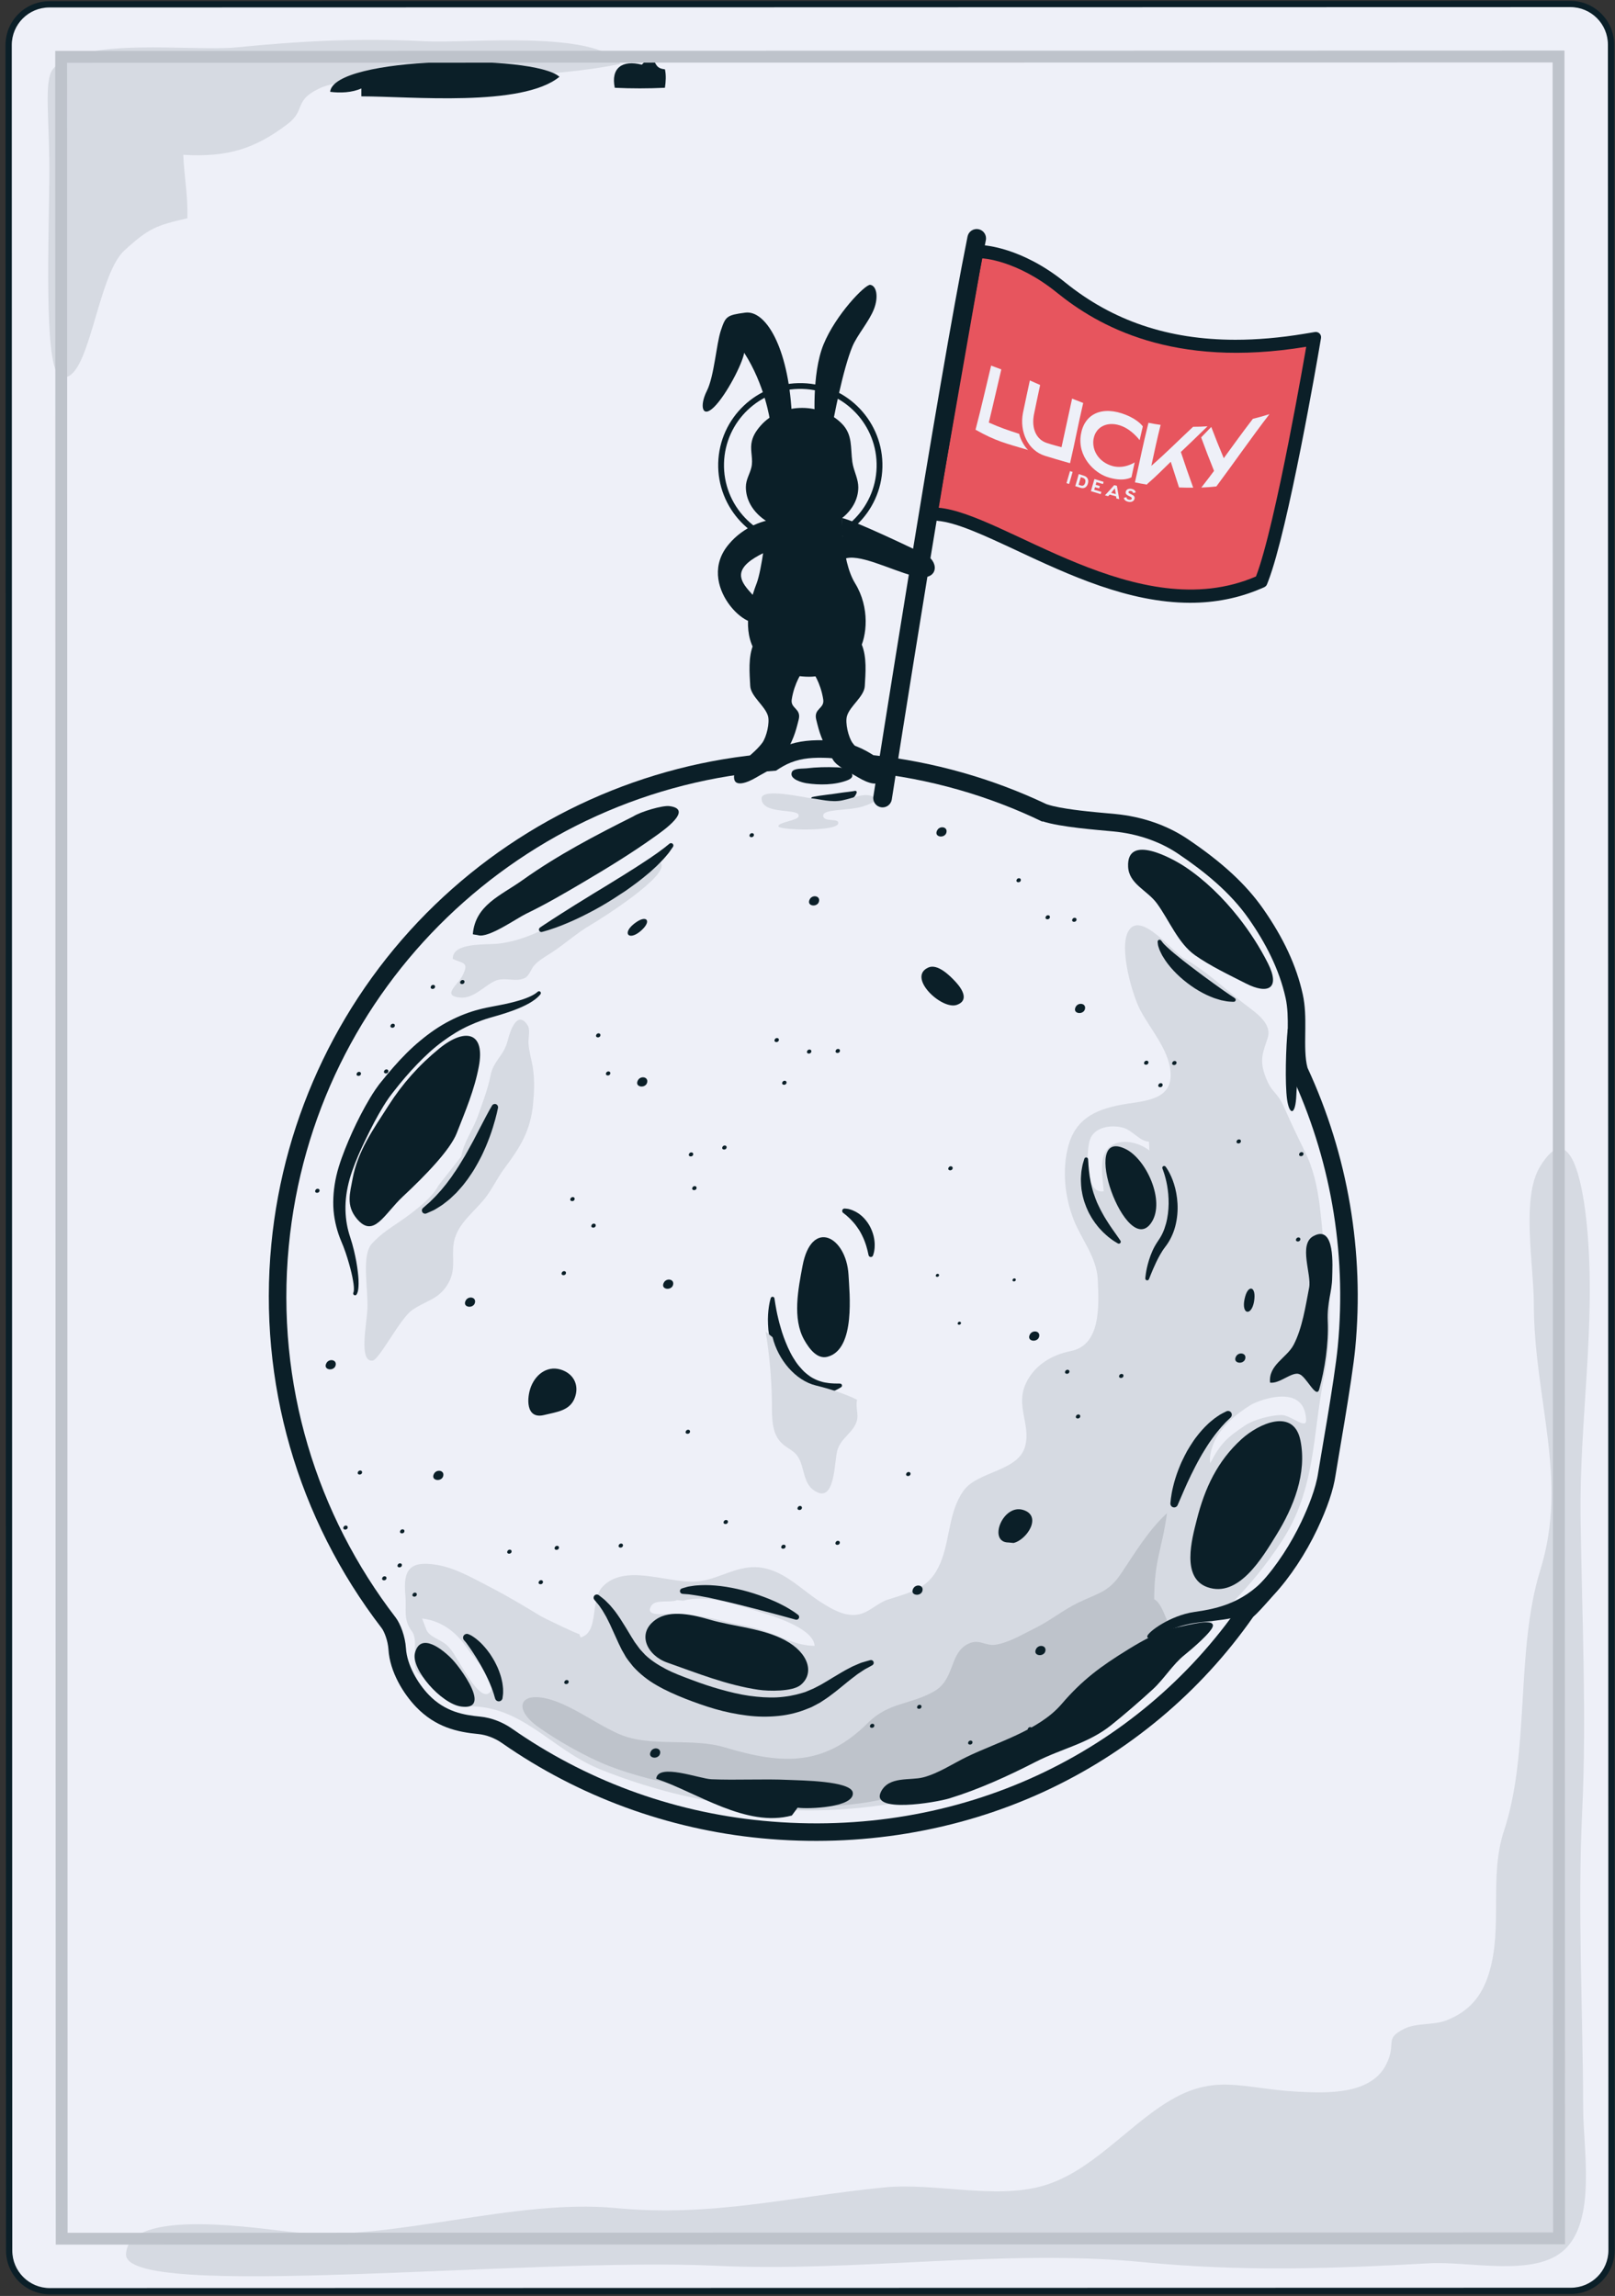 <?xml version="1.0" encoding="utf-8"?>
<!-- Generator: Adobe Illustrator 17.0.0, SVG Export Plug-In . SVG Version: 6.00 Build 0)  -->
<!DOCTYPE svg PUBLIC "-//W3C//DTD SVG 1.1//EN" "http://www.w3.org/Graphics/SVG/1.1/DTD/svg11.dtd">
<svg version="1.1" id="Layer_1" xmlns="http://www.w3.org/2000/svg" xmlns:xlink="http://www.w3.org/1999/xlink" x="0px" y="0px"
	 width="408px" height="580.007px" viewBox="0 0 408 580.007" style="enable-background:new 0 0 408 580.007;" xml:space="preserve"
	>
<rect x="0" y="0" width="408" height="580.007" fill="#333333" stroke="none"/>
<style type="text/css">
	.st0{fill:#0B1F28;}
	.st1{fill:#EEF0F8;}
	.st2{fill:#D6DAE2;}
	.st3{fill:#BEC3CB;}
	.st4{fill:#E7555E;}
</style>
<g id="RULES">
</g>
<g id="Layer_1_1_">
	<g>
		<g>
			<path class="st0" d="M396.719,0.216L12.46,0.304c-6.105,0-11.07,4.968-11.066,11.072l0.128,557.152
				c0.002,6.103,4.967,11.068,11.072,11.066l384.259-0.089c6.103-0.002,11.067-4.968,11.065-11.071l-0.13-557.152
				C407.787,5.179,402.822,0.215,396.719,0.216z"/>
			<path class="st1" d="M396.719,1.797L12.46,1.887c-5.241,0.001-9.486,4.25-9.486,9.488l0.129,557.152
				c0.002,5.24,4.25,9.486,9.49,9.484l384.259-0.088c5.241-0.002,9.488-4.25,9.486-9.49l-0.13-557.151
				C406.208,6.043,401.959,1.796,396.719,1.797z"/>
			<path class="st2" d="M107.435,10.431c-17.247-0.869-31.767-0.032-47.866,1.545c-10.932,1.069-39.033-2.789-46.124,5.395
				c-2.548,2.941-0.81,13.192-0.992,27.945c-0.26,21.301-1.207,48.743,3.007,49.898c7.13,1.953,8.946-25.535,15.959-31.939
				c6.293-5.749,8.102-6.32,15.925-8.143c0.152-5.825-0.796-10.338-1.049-16.018c11.35,0.673,18.216-1.618,26.335-7.764
				c4.666-3.531,1.515-5.788,7.787-8.893c5.219-2.585,11.021-1.013,16.542-1.544c19.216-1.845,40.577-0.865,59.757-4.766
				C150.422,7.523,118.444,10.988,107.435,10.431z"/>
			<path class="st0" d="M83.407,23.197c2.504,0.332,5.547,0.214,7.88-0.853l0,1.997c12.415-0.003,40.601,2.801,50.045-4.946
				C134.854,13.572,84.327,14.195,83.407,23.197z"/>
			<path class="st0" d="M167.984,17.507c-2.8-0.257-1.945-1.968-3.845-3.164l-1.997,1.996c-4.941-1.256-7.869,0.828-6.832,5.838
				c4.169,0.198,8.5,0.198,12.671-0.004C168.208,20.651,168.313,19.03,167.984,17.507z"/>
			<path class="st2" d="M399.701,457.814c1.15-24.345-0.029-48.581-0.393-74.254c-0.354-24.87,3.986-48.916,1.601-73.864
				c-0.93-9.716-3.959-28.166-11.925-14.857c-4.71,7.876-1.492,24.938-1.495,34.348c-0.006,24.075,8.794,44.335,1.661,67.352
				c-6.362,20.522-2.566,45.943-9.187,65.929c-3.871,11.677-0.204,24.429-3.822,36.083c-1.786,5.749-4.941,9.497-10.583,11.779
				c-3.291,1.329-7.703,0.635-10.768,2.162c-5.337,2.652-1.778,3.523-4.64,9.116c-3.865,7.55-14.822,7.18-22.055,6.811
				c-14.271-0.725-21.066-4.916-33.263,2.662c-10.472,6.51-19.359,17.672-31.38,21.108c-12.219,3.491-27.402-0.869-40.116,0.4
				c-24.324,2.426-43.529,7.521-67.781,5.207c-25.531-2.433-56.512,8.42-80.488,6.186c-9.244-0.861-42.596-6.552-43.232,5.427
				c-0.638,11.978,101.733,0.727,149.038,2.965c35.457,1.68,72.789-4.337,107.781-0.926c24.843,2.423,46.915,1.716,72.479,0.301
				c10.11-0.559,26.497,3.577,34.045-3.373c8.16-7.518,4.804-25.561,4.78-35.641C399.899,507.881,398.526,482.634,399.701,457.814z"
				/>
			<path class="st3" d="M395.362,566.945l-381.279,0.089l-0.13-554.17l381.279-0.089L395.362,566.945z M17.074,564.04l375.291-0.086
				l-0.127-548.182L16.946,15.859L17.074,564.04z"/>
		</g>
		<g>
			<g>
				<path class="st0" d="M333.361,84.248c-0.303-0.304-0.732-0.442-1.157-0.373l-2.756,0.455c-6.083,1.004-11.94,1.509-17.412,1.501
					c-16.877-0.024-30.928-4.767-42.961-14.5c-10.997-8.896-20.449-9.371-20.847-9.387c-0.702-0.027-1.346,0.538-1.377,1.27
					l-0.083,1.932l-10.558,60.271c-0.181,0.209-0.289,0.471-0.312,0.751l-0.324,3.967c-0.06,0.729,0.483,1.371,1.214,1.431
					c4.844,0.393,11.864,3.676,19.994,7.477c13.245,6.191,28.254,13.209,43.852,13.232c6.368,0.009,12.417-1.203,17.977-3.603
					l0.766-0.332c0.329-0.141,0.585-0.408,0.713-0.74l0.302-0.779c5.054-13.081,12.549-56.807,12.866-58.661l0.47-2.755
					C333.801,84.984,333.664,84.551,333.361,84.248z"/>
			</g>
			<g>
				<path class="st4" d="M266.991,73.911c-10.27-8.307-18.894-8.652-18.894-8.652l-11.038,63.003
					c16.582,1.351,50.37,30.257,80.241,17.365c4.994-12.928,12.69-58.025,12.69-58.025
					C296.149,93.189,277.261,82.217,266.991,73.911z"/>
			</g>
			<g>
				<g>
					<path class="st0" d="M342.377,340.592c2.329-24.303-1.838-48.787-12.054-70.835c-0.661-2.384-0.616-5.736-0.576-8.705
						l0.014-1.151c0.028-2.806,0-5.794-0.647-8.737c-1.574-7.159-4.857-14.234-10.039-21.633
						c-4.304-6.149-10.358-11.734-19.047-17.581c-5.177-3.485-11.495-5.668-18.269-6.317c-0.546-0.054-1.176-0.111-1.872-0.173
						c-0.83-0.075-1.757-0.158-2.739-0.253c-2.273-0.218-9.194-0.881-12.414-1.945l-0.403-0.133
						c-13.752-6.514-28.441-10.666-43.697-12.356c-0.123-0.083-0.248-0.163-0.372-0.242c-3.453-2.164-7.1-3.348-10.877-3.494
						c-4.062-0.156-7.513,0.029-11.151,1.444c-1.411,0.547-2.662,1.247-3.65,1.865c-31.669,2.481-61.708,16.025-84.7,38.219
						c-23.532,22.714-38.214,53.18-41.339,85.784c-3.336,34.801,6.563,69.225,27.869,96.933c0.635,0.824,1.585,3.162,1.723,5.411
						c0.348,5.694,3.815,11.212,6.942,14.479c4.982,5.201,10.522,6.384,15.768,6.885c1.999,0.193,4.165,1.014,5.941,2.255
						c19.311,13.49,41.979,21.813,65.552,24.072c24.877,2.384,49.613-1.708,71.534-11.839c21.2-9.799,39.42-25.034,52.719-44.082
						c1.142-1.011,2.573-2.602,4.27-4.518c0.398-0.45,0.734-0.83,0.96-1.073c4.046-4.367,8.041-10.402,10.953-16.559
						c2.534-5.354,4.092-9.957,4.63-13.681C337.787,369.977,341.585,348.851,342.377,340.592z"/>
				</g>
				<g>
					<path class="st1" d="M337.964,340.169c2.348-24.487-2.105-48.054-11.8-68.844c-1.054-3.412-0.869-7.823-0.835-11.469
						c0.026-2.627,0.004-5.25-0.544-7.742c-1.597-7.271-5.092-13.977-9.339-20.042c-4.65-6.638-11.122-11.891-17.892-16.447
						c-4.752-3.198-10.525-5.038-16.218-5.583c-4.188-0.402-13.467-1.079-17.991-2.572c0,0,0.013,0.043,0.034,0.116
						c-13.592-6.569-28.539-10.915-44.416-12.531c-0.333-0.272-0.681-0.531-1.058-0.767c-2.62-1.643-5.563-2.7-8.694-2.82
						c-3.696-0.143-6.468,0.017-9.373,1.144c-1.363,0.53-2.6,1.266-3.791,2.072c-63.739,4.442-116.791,54.384-123.089,120.088
						c-3.348,34.942,7.138,68.017,26.972,93.808c1.216,1.582,2.446,4.804,2.631,7.844c0.252,4.109,2.907,8.744,5.721,11.682
						c4.193,4.378,8.964,5.152,12.988,5.538c2.995,0.287,5.858,1.497,8.056,3.032c18.18,12.701,39.787,21.028,63.435,23.294
						c49.811,4.773,94.679-17.135,120.53-54.525c1.287-0.976,4.288-4.517,5.279-5.588c3.982-4.297,7.64-10.039,10.198-15.442
						c1.73-3.654,3.667-8.39,4.248-12.418C333.356,369.646,337.157,348.589,337.964,340.169z"/>
				</g>
				<g>
					<path class="st2" d="M134.659,270.028c-0.298-2.15-1.023-4.341-1.148-6.512c-0.068-1.211,0.484-3.411-0.186-4.462
						c-2.719-4.255-4.572,1.824-5.053,3.768c-0.987,3.995-3.617,5.003-4.378,9.006c-0.592,3.118-2.141,7.231-3.203,10.19
						c-1.202,3.349-3.649,6.766-4.15,10.1l-5.797,7.396c-1.805,3.564-7.544,7.593-10.798,9.78c-2.485,1.67-4.093,2.84-5.95,4.822
						c-2.747,2.934-0.969,11.31-1.177,16.444c-0.167,4.064-2.245,13.464,1.281,13.165c1.7-0.145,6.946-10.657,10.058-12.801
						c3.68-2.537,6.925-2.645,9.272-7.072c2.005-3.78,0.291-7.327,1.527-11.203c1.257-3.937,4.933-6.666,7.407-9.741
						c1.993-2.474,3.242-5.335,5.117-7.835c3.991-5.324,6.544-9.457,7.188-16.169C134.963,275.838,135.071,272.999,134.659,270.028z
						"/>
				</g>
				<g>
					<path class="st2" d="M166.927,218.036c-0.016-0.082-0.03-0.167-0.045-0.251c-1.853,0.004-3.852,1.469-5.367,2.54
						c-3.554,2.514-6.729,3.921-10.332,5.768l-9.52,6.404c-5.068,2.778-9.929,5.207-15.78,5.89
						c-3.042,0.355-11.612-0.405-11.499,3.844c2.606,1.267,4.193,0.731,2.484,4.184c-1.172,2.366-5.375,5.118-0.684,5.585
						c3.439,0.345,6.032-2.871,8.809-4.179c2.441-1.149,5.445,0.452,7.731-0.828c0.944-0.526,1.487-2.254,2.195-3.055
						c1.248-1.409,2.84-2.264,4.453-3.306c3.456-2.235,6.222-4.874,9.868-6.988C151.766,232.18,169.35,221.061,166.927,218.036z"/>
				</g>
				<g>
					<path class="st2" d="M335.044,318.88c-1.612-9.913-1.007-19.101-5.387-27.979c-1.738-3.519-3.506-7.194-5.092-10.846
						c-2.009-4.629-3.167-3.596-4.848-8.015c-1.622-4.256-0.663-6.197,0.506-9.708c1.311-3.935-3.17-6.613-6.34-9.09
						c-4.69-3.666-9.505-8.186-14.648-11.053c-3.154-1.759-11.081-12.249-14.162-6.977c-2.486,4.274,1.014,16.254,3.035,20.038
						c2.529,4.74,6.983,9.727,7.584,15.253c0.851,7.821-7.249,7.561-12.746,8.637c-6.568,1.285-11.391,3.732-13.146,10.715
						c-1.465,5.828-0.806,12.368,1.346,18.015c1.964,5.163,5.933,9.667,6.184,15.396c0.293,6.685,0.835,16.533-6.846,18.046
						c-4.769,0.941-9.138,3.568-11.267,8.06c-2.747,5.795,1.18,10.318-0.2,15.853c-1.632,6.554-12,6.329-15.607,11.37
						c-3.5,4.891-3.412,11.304-5.298,16.815c-2.572,7.506-6.742,8.472-13.678,10.635c-3.054,0.951-5.08,3.73-8.483,3.922
						c-2.993,0.168-5.983-1.587-8.41-3.121c-5.278-3.331-9.941-8.736-16.606-8.949c-4.968-0.158-9.115,2.774-13.865,3.502
						c-3.155,0.484-6.241-0.194-9.35-0.665c-5.076-0.77-11.535-2.081-15.506,2.123c-3.214,3.403-0.764,11.508-5.539,12.794
						c0,0-0.334-0.865-0.339-0.881c0.129,0.334-8.862-3.981-9.771-4.531c-4.201-2.557-8.427-5.084-12.799-7.335
						c-4.192-2.158-8.64-4.781-13.349-5.575c-7.06-1.19-8.603,1.356-8.003,7.708c0.344,3.608-0.651,6.022,1.664,9.098
						c1.948,2.588-0.689,9.032,1.843,10.758c3,2.043,7.126,8.486,10.71,8.221c14.951-1.114,22.18,10.708,35.093,15.897
						c18.991,7.63,39.89,11.221,59.488,10.149c9.723-0.531,20.445-2.159,29.786-5.332c7.625-2.588,15.36-5.154,22.747-8.31
						c13.762-5.879,22.588-16.32,33.643-25.909c10.901-9.454,18.526-16.251,26.34-28.13c8.685-13.2,7.803-26.689,10.793-41.803
						C336.193,339.218,336.448,327.518,335.044,318.88z"/>
				</g>
				<g>
					<path class="st3" d="M298.307,413.553c-3.341-0.319-3.826-8.048-6.72-9.55c0.057-10.211,1.871-11.98,3.232-21.751
						c-4.708,4.341-8.072,9.994-11.516,15.137c-3.26,4.87-5.659,4.935-10.864,7.45c-3.784,1.829-7.06,4.539-10.875,6.42
						c-3.21,1.581-6.454,3.59-9.884,4.204c-2.883,0.515-4.397-1.831-7.555,0.055c-4.316,2.58-2.946,8.839-8.246,11.81
						c-6.041,3.385-11.369,2.673-16.631,7.912c-10.856,10.807-21.285,10.676-36.055,6.202c-8.418-2.55-18.664,0.033-26.567-3.293
						c-5.372-2.261-11.376-6.812-16.989-8.627c-8.294-2.683-10.271,1.95-3.815,6.632c4.714,3.418,12.6,7.887,18.127,10.007
						c12.124,4.659,26.924,6.519,39.86,8.924c17.396,3.239,31.932-0.411,48.261-5.92c24.453-8.248,43.823-15.74,61.4-36.39
						L298.307,413.553z"/>
				</g>
				<g>
					<path class="st1" d="M290.261,288.408c-2.381-0.118-4.054-2.784-6.417-3.486c-3.081-0.914-7.416-0.237-8.495,3.01
						c-0.951,2.859-1.339,13.87,3.483,13.012c-0.211-3.222-1.444-8.803,1.456-11.201c2.86-2.362,7.558-1.126,10.076,0.901
						L290.261,288.408z"/>
				</g>
				<g>
					<path class="st1" d="M190.337,406.713c-5.403-1.729-12.145-3.908-17.752-2.348l-1.576-0.151
						c-1.538,0.752-5.369-0.27-6.429,1.373c-1.529,2.372,1.681,2.213,3.228,2.156c4.983-0.184,9.72,0.428,14.478,1.681
						c3.633,0.955,7.655,1.414,11.119,2.654c4.169,1.492,7.833,3.659,12.398,3.687C205.414,410.954,194.074,407.909,190.337,406.713
						z"/>
				</g>
				<g>
					<path class="st1" d="M118.483,417.013c-2.806-4.265-6.38-7.46-11.855-8.151l1.019,2.643c0.569,1.922,3.555,2.62,5.113,3.981
						c1.63,1.42,2.483,3.371,3.627,5.127c1.172,1.798,5.349,9.529,7.486,6.76C125.886,424.767,119.798,419.011,118.483,417.013z"/>
				</g>
				<g>
					<path class="st0" d="M119.374,262.017c-1.885-0.978-4.976,0.069-8.396,2.858c-5.101,4.159-9.314,8.9-12.807,14.371
						c-3.856,6.037-7.795,11.482-9.093,18.541c-0.667,3.617-1.693,6.755,1.035,10.046c4.282,5.168,6.906-1.124,11.673-5.575
						c5.735-5.35,11.947-11.779,13.595-15.993c2.189-5.59,4.493-10.956,5.596-16.9C121.741,265.256,121.014,262.87,119.374,262.017z
						"/>
				</g>
				<g>
					<path class="st0" d="M214.493,333.215c0.422-4.224,0.006-8.755-0.134-11.186c-0.564-9.743-9.353-14.291-11.613-2.247
						c-1.087,5.793-2.61,13.319,0.424,18.702c1.299,2.309,3.29,4.918,5.847,4.271C212.664,341.829,214.048,337.694,214.493,333.215z
						"/>
				</g>
				<g>
					<path class="st0" d="M284.437,290.301c-12.197-6.127,0.194,28.332,6.514,18.431
						C294.384,303.353,289.618,292.902,284.437,290.301z"/>
				</g>
				<g>
					<path class="st0" d="M328.535,363.907c-1.677-8.359-10.557-4.295-14.893-0.343c-6.115,5.577-9.267,12.366-11.273,20.263
						c-1.269,5-3.988,14.779,2.673,17.128c7.886,2.78,13.882-7.492,17.413-13.2C326.772,380.767,330.208,372.243,328.535,363.907z"
						/>
				</g>
				<g>
					<path class="st0" d="M198.347,414.365c-5.702-3.055-12.823-3.406-18.963-5.185c-4.029-1.166-9.899-2.671-13.668-0.07
						c-5.07,3.5-2.194,9.116,2.826,10.882c7.675,2.698,14.973,5.665,23.094,6.878c2.514,0.377,8.552,0.501,10.63-1.208
						C205.807,422.751,204.337,417.576,198.347,414.365z"/>
				</g>
				<g>
					<path class="st0" d="M119.634,427.72c-0.928-3.038-4.099-7.172-5.285-8.432c-2.399-2.552-8.146-7.162-9.52-1.691
						c-1.018,4.038,6.583,12.868,11.8,13.521C119.815,431.512,120.3,429.896,119.634,427.72z"/>
				</g>
				<g>
					<path class="st0" d="M312.792,231.621c-3.891-4.914-8.471-9.364-13.389-12.636c-3.275-2.179-14.805-8.517-14.406-0.034
						c0.206,4.397,4.845,5.918,7.317,9.321c3.065,4.223,5.339,10.032,9.578,13.031c3.797,2.688,8.683,5.016,12.875,7.147
						c5.568,2.832,8.793,1.313,5.534-5.138C318.301,239.352,315.746,235.353,312.792,231.621z"/>
				</g>
				<g>
					<path class="st0" d="M211.443,193.842c-2.593-0.1-5.17-0.054-7.768,0.261c-0.786,0.096-3.199-0.082-3.623,0.936
						c-0.768,1.854,2.822,2.691,3.704,2.825c3.195,0.485,7.227,0.486,10.393-0.779c2.468-0.989,0.536-2.547-0.912-2.969
						C212.645,193.943,212.046,193.864,211.443,193.842z"/>
				</g>
				<g>
					<path class="st0" d="M142.215,346.18c-3.563-1.44-6.712,0.731-8.044,4.044c-1.129,2.809-1.424,8.414,3.302,7.234
						c3.162-0.79,6.613-1.04,7.803-4.532C146.248,350.074,145.118,347.353,142.215,346.18z"/>
				</g>
				<g>
					<path class="st0" d="M258.442,381.424c-5.161-1.537-8.933,8.232-3.653,8.237l1.262,0.122
						C259.472,388.98,263.383,382.895,258.442,381.424z"/>
				</g>
				<g>
					<path class="st0" d="M241.404,248.019c-1.425-1.538-4.542-4.65-6.874-3.609c-5.479,2.444,3.364,10.789,7.194,9.443
						C244.745,252.792,243.31,250.076,241.404,248.019z"/>
				</g>
				<g>
					<path class="st0" d="M136.522,251.184c0,0-0.066,0.074-0.192,0.22c-0.115,0.144-0.326,0.362-0.648,0.647
						c-0.611,0.537-1.557,1.204-2.854,1.848c-1.289,0.652-2.902,1.304-4.781,1.919c-0.937,0.309-1.937,0.629-2.998,0.92
						c-0.972,0.282-2.169,0.606-3.209,0.991c-2.11,0.756-4.424,1.757-6.651,3.101c-2.233,1.353-4.469,2.981-6.605,4.902
						c-2.126,1.927-4.201,4.084-6.196,6.404c-0.999,1.157-1.971,2.361-2.929,3.591l-0.36,0.461l-0.332,0.435
						c-0.238,0.316-0.485,0.639-0.675,0.929c-0.403,0.574-0.827,1.233-1.228,1.881c-1.61,2.614-3.047,5.403-4.384,8.17
						c-1.341,2.761-2.592,5.556-3.511,8.233c-0.944,2.694-1.508,5.369-1.656,7.936c-0.143,2.563,0.119,4.998,0.687,7.189
						c0.141,0.546,0.299,1.078,0.474,1.595c0.173,0.53,0.357,1.112,0.504,1.647c0.306,1.078,0.549,2.102,0.753,3.07
						c0.417,1.933,0.644,3.642,0.776,5.063c0.127,1.423,0.107,2.563-0.005,3.37c-0.084,0.8-0.414,1.301-0.414,1.301
						c-0.142,0.217-0.435,0.278-0.653,0.136c-0.204-0.134-0.271-0.403-0.158-0.615l0.003-0.007
						c-0.002-0.007,0.025-0.045,0.058-0.184c0.037-0.134,0.072-0.377,0.072-0.717c0.008-0.68-0.133-1.735-0.4-3.067
						c-0.266-1.333-0.702-2.943-1.257-4.764c-0.283-0.906-0.605-1.868-0.984-2.853c-0.19-0.499-0.389-0.963-0.615-1.503
						c-0.232-0.551-0.449-1.125-0.649-1.723c-0.79-2.378-1.346-5.113-1.316-8.02c0.018-2.898,0.478-5.954,1.394-8.928
						c0.925-2.994,2.115-5.872,3.418-8.788c1.324-2.901,2.796-5.778,4.484-8.602c0.431-0.709,0.857-1.396,1.359-2.127
						c0.247-0.374,0.48-0.685,0.714-1.003l0.176-0.242l0.214-0.271l0.379-0.471c1.005-1.259,2.032-2.499,3.091-3.697
						c2.111-2.409,4.343-4.681,6.731-6.651c2.376-1.978,4.865-3.703,7.41-5.008c2.547-1.323,5.05-2.279,7.505-2.904
						c1.233-0.332,2.269-0.522,3.411-0.745c1.055-0.205,2.057-0.383,2.99-0.583c1.865-0.398,3.458-0.83,4.737-1.256
						c1.266-0.441,2.213-0.896,2.796-1.255c0.271-0.167,0.491-0.323,0.642-0.46c0.149-0.123,0.226-0.186,0.226-0.186
						c0.2-0.168,0.498-0.141,0.666,0.059C136.678,250.748,136.67,251.01,136.522,251.184z"/>
				</g>
				<g>
					<path class="st0" d="M151.275,402.968c0,0,0.258,0.202,0.741,0.582c0.238,0.201,0.539,0.404,0.881,0.731
						c0.341,0.332,0.733,0.725,1.168,1.178c0.404,0.455,0.812,0.97,1.279,1.534c0.422,0.574,0.883,1.209,1.332,1.896
						c0.901,1.375,1.834,2.93,2.821,4.578c0.252,0.403,0.511,0.814,0.773,1.232l0.098,0.157l0.024,0.039l0.013,0.02
						c0.016,0.026-0.103-0.167-0.045-0.076l0.057,0.077l0.229,0.313c0.154,0.209,0.308,0.42,0.465,0.633
						c0.635,0.946,1.258,1.478,1.889,2.197c1.443,1.378,3.229,2.527,5.228,3.58c2.001,1.056,4.285,1.892,6.662,2.783
						c2.349,0.882,4.742,1.695,7.165,2.367c2.414,0.677,4.833,1.266,7.23,1.604c2.395,0.325,4.747,0.508,7,0.394
						c2.251-0.119,4.385-0.508,6.343-1.106c0.247-0.077,0.489-0.15,0.732-0.224l0.046-0.012l0.022-0.007
						c-0.038,0.017,0.118-0.05-0.081,0.036l0.096-0.039l0.191-0.08l0.377-0.161c0.499-0.211,0.991-0.42,1.475-0.626
						c0.835-0.456,1.628-0.787,2.462-1.309c0.818-0.471,1.605-0.946,2.364-1.42c0.773-0.46,1.507-0.897,2.197-1.305
						c0.685-0.417,1.37-0.784,2.001-1.11c0.316-0.162,0.62-0.318,0.908-0.466c0.305-0.131,0.594-0.257,0.871-0.377
						c0.553-0.228,1.023-0.464,1.474-0.599c0.448-0.132,0.83-0.243,1.14-0.333c0.616-0.172,0.943-0.262,0.943-0.262
						c0.372-0.104,0.757,0.114,0.861,0.486c0.089,0.319-0.059,0.646-0.335,0.799l-0.088,0.049c0,0-0.276,0.152-0.795,0.439
						c-0.258,0.138-0.575,0.309-0.948,0.51c-0.367,0.206-0.768,0.51-1.226,0.802c-0.229,0.153-0.468,0.312-0.719,0.479
						c-0.243,0.187-0.5,0.384-0.764,0.588c-0.527,0.416-1.11,0.826-1.715,1.338c-1.224,0.978-2.571,2.155-4.211,3.355
						c-0.76,0.615-1.778,1.233-2.741,1.879c-0.467,0.249-0.942,0.501-1.424,0.759l-0.365,0.192l-0.181,0.096l-0.091,0.049
						l-0.206,0.088c-0.279,0.111-0.56,0.226-0.84,0.34c-2.249,0.929-4.769,1.592-7.397,1.843c-2.623,0.266-5.346,0.241-8.038-0.115
						c-2.693-0.34-5.376-0.891-7.976-1.642c-2.595-0.757-5.132-1.66-7.575-2.615c-2.407-0.963-4.826-2.016-7.105-3.334
						c-2.288-1.293-4.362-2.946-6.037-4.798c-0.796-1.004-1.691-2.059-2.123-2.94c-0.134-0.229-0.265-0.454-0.395-0.68l-0.194-0.333
						l-0.049-0.084l-0.07-0.117l-0.011-0.021l-0.021-0.045l-0.086-0.177c-0.229-0.473-0.456-0.936-0.677-1.389
						c-0.806-1.775-1.544-3.4-2.199-4.842c-0.329-0.701-0.669-1.319-0.961-1.921c-0.327-0.558-0.621-1.097-0.903-1.549
						c-0.297-0.422-0.558-0.811-0.784-1.158c-0.237-0.345-0.518-0.632-0.704-0.867c-0.393-0.474-0.601-0.726-0.601-0.726
						c-0.285-0.343-0.237-0.852,0.105-1.137C150.559,402.735,150.983,402.738,151.275,402.968z"/>
				</g>
				<g>
					<path class="st0" d="M321.034,397.121c-6.142,7.683-13.192,9.222-19.256,10.084c-6.236,0.887-11.952,5.217-11.938,6.173
						c0.027,1.718,4.047-1.838,10.91-3.195c4.524-0.894,12.025-0.549,17.623-4.143"/>
				</g>
				<g>
					<path class="st0" d="M195.648,327.99c0,0,0.02,0.13,0.06,0.374c0.031,0.244,0.081,0.61,0.161,1.039
						c0.143,0.866,0.359,2.126,0.715,3.581c0.168,0.729,0.362,1.515,0.617,2.327c0.219,0.819,0.498,1.667,0.808,2.527
						c0.328,0.852,0.652,1.732,1.049,2.586c0.399,0.851,0.813,1.705,1.295,2.497c0.483,0.789,0.979,1.564,1.552,2.225
						c0.561,0.669,1.133,1.298,1.748,1.798c0.612,0.503,1.228,0.961,1.875,1.284c0.636,0.341,1.287,0.6,1.924,0.779
						c0.635,0.209,1.259,0.293,1.832,0.37c0.572,0.091,1.087,0.085,1.527,0.123c0.437,0.019,0.786-0.001,1.031,0.011
						c0.247,0.008,0.378,0.011,0.378,0.011l0.021,0.001c0.271,0.009,0.485,0.235,0.477,0.507c-0.004,0.163-0.089,0.303-0.21,0.39
						c0,0-0.114,0.08-0.339,0.21c-0.225,0.127-0.547,0.347-0.997,0.54c-0.45,0.204-1.009,0.432-1.695,0.598
						c-0.339,0.113-0.713,0.167-1.111,0.216c-0.399,0.067-0.826,0.082-1.278,0.093c-0.904,0.018-1.9-0.13-2.914-0.437
						c-1.023-0.299-2.02-0.828-2.968-1.468c-1.886-1.313-3.368-3.224-4.441-5.221c-1.093-2.002-1.78-4.134-2.209-6.144
						c-0.192-1.009-0.357-1.985-0.446-2.916c-0.081-0.932-0.105-1.814-0.114-2.622c0.019-1.63,0.191-2.96,0.371-3.9
						c0.082-0.475,0.181-0.818,0.24-1.059c0.065-0.239,0.101-0.368,0.101-0.368c0.071-0.257,0.336-0.408,0.592-0.337
						C195.486,327.652,195.618,327.808,195.648,327.99z"/>
				</g>
				<g>
					<path class="st0" d="M213.394,305.297c0,0,0.234,0.012,0.631,0.062c0.192,0.012,0.443,0.069,0.745,0.171
						c0.309,0.084,0.645,0.207,0.971,0.372c0.348,0.142,0.698,0.346,1.058,0.584c0.368,0.226,0.703,0.53,1.063,0.832
						c0.33,0.329,0.678,0.669,0.971,1.065c0.313,0.377,0.568,0.804,0.827,1.227c0.23,0.438,0.459,0.877,0.627,1.334
						c0.188,0.447,0.309,0.91,0.428,1.354c0.09,0.451,0.189,0.882,0.216,1.302c0.045,0.418,0.054,0.813,0.04,1.177
						c0.008,0.362-0.04,0.696-0.082,0.988c-0.031,0.291-0.086,0.541-0.142,0.747c-0.112,0.409-0.187,0.633-0.187,0.633
						c-0.101,0.308-0.434,0.472-0.74,0.371c-0.194-0.065-0.332-0.222-0.381-0.405l-0.017-0.061c0,0-0.055-0.216-0.132-0.58
						c-0.077-0.36-0.192-0.871-0.369-1.458c-0.069-0.296-0.192-0.605-0.298-0.932c-0.101-0.328-0.252-0.659-0.379-1.006
						c-0.158-0.337-0.291-0.692-0.476-1.029c-0.154-0.354-0.37-0.678-0.547-1.024c-0.217-0.32-0.402-0.661-0.635-0.959
						c-0.205-0.321-0.449-0.599-0.664-0.891c-0.241-0.265-0.451-0.553-0.691-0.783c-0.228-0.244-0.446-0.478-0.667-0.677
						c-0.218-0.216-0.416-0.382-0.589-0.539c-0.169-0.157-0.338-0.306-0.512-0.422c-0.32-0.239-0.494-0.393-0.494-0.393
						c-0.251-0.219-0.276-0.602-0.056-0.854C213.041,305.359,213.219,305.291,213.394,305.297z"/>
				</g>
				<g>
					<path class="st0" d="M294.501,294.759c0,0,0.067,0.097,0.191,0.279c0.12,0.175,0.313,0.47,0.52,0.841
						c0.416,0.738,0.95,1.837,1.382,3.232c0.437,1.39,0.781,3.074,0.88,4.911c0.102,1.834-0.056,3.824-0.565,5.76
						c-0.249,0.968-0.608,1.915-1.044,2.812c-0.224,0.448-0.462,0.885-0.725,1.3c-0.135,0.207-0.26,0.417-0.408,0.611l-0.398,0.534
						c-0.28,0.36-0.49,0.678-0.691,0.982c-0.198,0.329-0.408,0.66-0.593,0.99c-0.388,0.654-0.691,1.318-0.996,1.923
						c-0.58,1.224-1.018,2.286-1.322,3.031c-0.298,0.746-0.469,1.17-0.469,1.17l-0.002,0.007c-0.098,0.246-0.375,0.364-0.62,0.267
						c-0.196-0.078-0.31-0.272-0.301-0.47c0,0,0.027-0.488,0.158-1.313c0.122-0.829,0.366-1.999,0.795-3.38
						c0.213-0.694,0.491-1.429,0.833-2.202c0.159-0.391,0.367-0.773,0.579-1.175c0.234-0.416,0.479-0.828,0.713-1.173l0.363-0.547
						c0.117-0.16,0.219-0.338,0.327-0.509c0.212-0.347,0.403-0.714,0.584-1.09c0.363-0.752,0.633-1.57,0.868-2.4
						c0.458-1.666,0.652-3.424,0.673-5.079c-0.003-0.826-0.017-1.634-0.093-2.395c-0.074-0.761-0.16-1.481-0.276-2.143
						c-0.234-1.32-0.536-2.406-0.78-3.155c-0.235-0.733-0.419-1.182-0.419-1.182c-0.1-0.241,0.015-0.518,0.256-0.617
						c0.212-0.087,0.449-0.009,0.572,0.172L294.501,294.759z"/>
				</g>
				<g>
					<path class="st0" d="M274.882,292.826c0,0,0.035,0.376,0.075,1.029c0.006,0.329,0.04,0.727,0.085,1.15
						c0.041,0.431,0.078,0.903,0.156,1.434c0.057,0.527,0.147,1.093,0.264,1.682c0.08,0.595,0.254,1.203,0.396,1.835
						c0.176,0.624,0.323,1.276,0.572,1.908c0.208,0.642,0.461,1.282,0.72,1.916c0.305,0.617,0.567,1.252,0.89,1.852
						c0.294,0.611,0.666,1.173,0.965,1.753c0.352,0.553,0.67,1.102,1.006,1.607c0.323,0.515,0.654,0.985,0.957,1.43
						c0.608,0.883,1.137,1.626,1.512,2.151c0.375,0.522,0.576,0.845,0.576,0.845l0.011,0.019c0.143,0.228,0.072,0.526-0.154,0.668
						c-0.154,0.094-0.339,0.094-0.489,0.014c0,0-0.335-0.182-0.901-0.544c-0.288-0.174-0.623-0.406-0.989-0.696
						c-0.379-0.276-0.789-0.607-1.213-1.001c-0.443-0.373-0.877-0.825-1.328-1.316c-0.477-0.467-0.878-1.05-1.336-1.62
						c-0.425-0.596-0.85-1.227-1.213-1.91c-0.402-0.662-0.715-1.389-1.022-2.112c-0.274-0.742-0.563-1.476-0.744-2.234
						c-0.219-0.745-0.324-1.506-0.455-2.23c-0.072-0.735-0.148-1.44-0.145-2.113c-0.031-0.672,0.03-1.305,0.076-1.883
						c0.022-0.576,0.15-1.117,0.222-1.583c0.068-0.477,0.182-0.86,0.27-1.172c0.185-0.629,0.3-0.988,0.3-0.988
						c0.084-0.254,0.357-0.391,0.608-0.308C274.739,292.475,274.863,292.64,274.882,292.826z"/>
				</g>
				<g>
					<path class="st0" d="M118.341,412.827c0,0,0.066,0.028,0.189,0.083c0.123,0.061,0.301,0.116,0.535,0.253
						c0.237,0.149,0.567,0.342,0.867,0.572c0.295,0.226,0.647,0.476,0.973,0.786c0.696,0.592,1.397,1.363,2.101,2.233
						c0.327,0.45,0.704,0.892,1.005,1.393c0.321,0.487,0.632,0.997,0.921,1.517c0.288,0.52,0.531,1.069,0.788,1.597
						c0.227,0.548,0.449,1.079,0.617,1.622c0.19,0.533,0.329,1.063,0.437,1.577c0.134,0.502,0.196,0.999,0.247,1.459
						c0.076,0.449,0.074,0.882,0.079,1.258c0.017,0.372-0.004,0.702-0.04,0.976c-0.06,0.544-0.11,0.846-0.11,0.846
						c-0.089,0.519-0.583,0.868-1.102,0.778c-0.357-0.061-0.635-0.314-0.743-0.636l-0.04-0.124c0,0-0.087-0.259-0.206-0.694
						c-0.048-0.217-0.14-0.479-0.242-0.779c-0.098-0.3-0.202-0.632-0.347-0.997c-0.134-0.362-0.284-0.751-0.463-1.16
						c-0.16-0.414-0.374-0.837-0.57-1.283c-0.178-0.45-0.453-0.888-0.659-1.356c-0.245-0.457-0.471-0.929-0.743-1.382
						c-0.251-0.462-0.501-0.926-0.775-1.368c-0.268-0.447-0.53-0.887-0.785-1.311c-0.278-0.405-0.513-0.833-0.768-1.203
						c-0.25-0.376-0.49-0.73-0.708-1.06c-0.222-0.331-0.434-0.607-0.616-0.873c-0.172-0.237-0.323-0.444-0.447-0.614
						c-0.323-0.374-0.508-0.589-0.508-0.589l-0.007-0.007c-0.348-0.405-0.305-1.013,0.1-1.362
						C117.613,412.729,118.011,412.683,118.341,412.827z"/>
				</g>
				<g>
					<path class="st0" d="M310.92,358.065c0,0-0.304,0.306-0.85,0.817c-0.299,0.25-0.56,0.571-0.888,0.91
						c-0.326,0.328-0.677,0.749-1.071,1.208c-0.404,0.438-0.779,0.981-1.216,1.509c-0.42,0.544-0.828,1.152-1.268,1.761
						c-0.422,0.627-0.846,1.279-1.26,1.959c-0.441,0.663-0.825,1.38-1.233,2.079c-0.382,0.718-0.801,1.414-1.152,2.139
						c-0.362,0.716-0.729,1.417-1.061,2.11c-0.331,0.696-0.648,1.369-0.95,2.006c-0.274,0.651-0.577,1.253-0.814,1.823
						c-0.989,2.294-1.648,3.823-1.648,3.823l-0.005,0.012c-0.209,0.483-0.771,0.707-1.255,0.499
						c-0.383-0.167-0.604-0.555-0.574-0.95c0,0,0.032-0.436,0.123-1.198c0.1-0.76,0.268-1.845,0.59-3.116
						c0.14-0.644,0.347-1.324,0.565-2.045c0.231-0.715,0.473-1.474,0.783-2.235c0.308-0.761,0.609-1.56,1-2.333
						c0.36-0.788,0.784-1.562,1.195-2.343c0.464-0.755,0.901-1.521,1.402-2.241c0.468-0.736,1.018-1.406,1.53-2.066
						c0.523-0.651,1.074-1.248,1.612-1.8c0.548-0.545,1.066-1.054,1.604-1.47c0.509-0.437,1.006-0.815,1.492-1.126
						c0.469-0.323,0.885-0.594,1.212-0.746c0.665-0.345,1.054-0.528,1.054-0.528c0.479-0.225,1.048-0.021,1.273,0.459
						C311.285,357.355,311.195,357.788,310.92,358.065z"/>
				</g>
				<g>
					<path class="st0" d="M169.073,203.635c-1.687-0.205-7.144,1.371-9.086,2.605c-9.566,4.795-19.006,9.703-27.925,16.06
						c-5.598,3.989-11.971,6.288-12.617,13.711c0.448,0.134,0.919,0.12,1.373,0.25c2.637,0.755,9.646-4.244,12.071-5.417
						c5.06-2.447,9.852-5.25,14.707-8.119c6.153-3.636,12.143-7.308,17.952-11.47C167.469,209.878,175.38,204.401,169.073,203.635z"
						/>
				</g>
				<g>
					<path class="st0" d="M261.904,417.891c0.63,0.463,1.934,0.254,2.184-0.788c0.346-1.445-1.631-1.769-2.302-0.6
						C261.41,417.158,261.552,417.631,261.904,417.891z"/>
				</g>
				<g>
					<path class="st0" d="M314.511,330.905c0.571,1.063,1.922,0.355,2.325-2.271c0.559-3.64-1.4-4.168-2.247-1.163
						C314.112,329.157,314.19,330.309,314.511,330.905z"/>
				</g>
				<g>
					<path class="st0" d="M285.59,428.524c0.129,1.201,1.648,1.055,3.011-1.227c1.89-3.159,0.275-4.387-1.642-1.923
						C285.884,426.753,285.519,427.85,285.59,428.524z"/>
				</g>
				<g>
					<path class="st0" d="M158.606,235.395c-0.261,1.178,1.224,1.524,3.243-0.201c2.8-2.393,1.66-4.07-0.942-2.349
						C159.447,233.81,158.752,234.735,158.606,235.395z"/>
				</g>
				<g>
					<path class="st0" d="M260.334,338.449c0.63,0.464,1.934,0.254,2.184-0.788c0.347-1.445-1.631-1.771-2.302-0.6
						C259.841,337.717,259.983,338.19,260.334,338.449z"/>
				</g>
				<g>
					<path class="st0" d="M271.911,255.686c0.63,0.463,1.933,0.254,2.183-0.788c0.348-1.445-1.63-1.77-2.301-0.6
						C271.418,254.954,271.559,255.426,271.911,255.686z"/>
				</g>
				<g>
					<path class="st0" d="M161.305,274.245c0.629,0.464,1.933,0.257,2.182-0.787c0.348-1.444-1.629-1.77-2.3-0.599
						C160.811,273.514,160.952,273.986,161.305,274.245z"/>
				</g>
				<g>
					<path class="st0" d="M167.86,325.345c0.629,0.463,1.932,0.254,2.184-0.789c0.346-1.444-1.631-1.769-2.302-0.599
						C167.365,324.614,167.506,325.086,167.86,325.345z"/>
				</g>
				<g>
					<path class="st0" d="M117.802,329.878c0.629,0.464,1.932,0.255,2.183-0.789c0.347-1.443-1.63-1.768-2.302-0.598
						C117.308,329.146,117.448,329.617,117.802,329.878z"/>
				</g>
				<g>
					<path class="st0" d="M109.791,373.643c0.629,0.463,1.932,0.254,2.183-0.788c0.347-1.445-1.63-1.769-2.302-0.599
						C109.296,372.912,109.438,373.383,109.791,373.643z"/>
				</g>
				<g>
					<path class="st0" d="M164.566,443.784c0.63,0.463,1.933,0.255,2.182-0.789c0.348-1.443-1.629-1.769-2.3-0.599
						C164.072,443.052,164.213,443.523,164.566,443.784z"/>
				</g>
				<g>
					<path class="st0" d="M312.405,344.013c0.63,0.463,1.934,0.255,2.184-0.789c0.348-1.444-1.631-1.769-2.301-0.6
						C311.913,343.281,312.053,343.753,312.405,344.013z"/>
				</g>
				<g>
					<path class="st0" d="M236.915,211.088c0.628,0.463,1.932,0.255,2.182-0.79c0.347-1.444-1.631-1.77-2.302-0.599
						C236.42,210.356,236.561,210.829,236.915,211.088z"/>
				</g>
				<g>
					<path class="st0" d="M82.607,345.695c0.63,0.464,1.934,0.256,2.183-0.789c0.348-1.444-1.63-1.769-2.3-0.599
						C82.114,344.963,82.256,345.435,82.607,345.695z"/>
				</g>
				<g>
					<path class="st0" d="M230.856,402.636c0.63,0.462,1.933,0.254,2.184-0.788c0.348-1.444-1.631-1.771-2.301-0.6
						C230.363,401.903,230.504,402.376,230.856,402.636z"/>
				</g>
				<g>
					<path class="st0" d="M204.72,228.51c0.63,0.463,1.933,0.254,2.183-0.788c0.349-1.445-1.63-1.769-2.301-0.6
						C204.228,227.778,204.368,228.249,204.72,228.51z"/>
				</g>
				<g>
					<path class="st0" d="M239.707,295.542c0.275,0.203,0.845,0.111,0.955-0.344c0.152-0.632-0.714-0.775-1.008-0.263
						C239.49,295.221,239.552,295.428,239.707,295.542z"/>
				</g>
				<g>
					<path class="st0" d="M236.512,322.481c0.206,0.152,0.633,0.083,0.716-0.257c0.114-0.474-0.535-0.582-0.755-0.197
						C236.35,322.239,236.396,322.397,236.512,322.481z"/>
				</g>
				<g>
					<path class="st0" d="M242.043,334.576c0.208,0.152,0.636,0.083,0.718-0.258c0.114-0.473-0.536-0.581-0.757-0.197
						C241.883,334.334,241.928,334.49,242.043,334.576z"/>
				</g>
				<g>
					<path class="st0" d="M255.899,323.632c0.207,0.151,0.635,0.082,0.716-0.259c0.114-0.474-0.533-0.581-0.754-0.197
						C255.737,323.392,255.784,323.545,255.899,323.632z"/>
				</g>
				<g>
					<path class="st0" d="M182.934,384.895c0.276,0.202,0.845,0.11,0.957-0.345c0.152-0.632-0.714-0.773-1.008-0.263
						C182.719,384.575,182.78,384.782,182.934,384.895z"/>
				</g>
				<g>
					<path class="st0" d="M140.246,391.418c0.276,0.204,0.845,0.112,0.955-0.344c0.152-0.63-0.714-0.774-1.006-0.262
						C140.03,391.098,140.092,391.304,140.246,391.418z"/>
				</g>
				<g>
					<path class="st0" d="M136.205,400.104c0.276,0.204,0.846,0.112,0.956-0.342c0.152-0.634-0.714-0.776-1.007-0.264
						C135.99,399.783,136.051,399.991,136.205,400.104z"/>
				</g>
				<g>
					<path class="st0" d="M128.278,392.392c0.276,0.203,0.845,0.11,0.955-0.344c0.152-0.633-0.713-0.775-1.006-0.263
						C128.061,392.071,128.124,392.278,128.278,392.392z"/>
				</g>
				<g>
					<path class="st0" d="M269.201,346.946c0.276,0.203,0.845,0.11,0.955-0.345c0.153-0.63-0.713-0.774-1.007-0.262
						C268.985,346.624,269.047,346.832,269.201,346.946z"/>
				</g>
				<g>
					<path class="st0" d="M328.334,291.962c0.276,0.203,0.845,0.111,0.957-0.345c0.151-0.631-0.714-0.773-1.008-0.262
						C328.119,291.642,328.18,291.849,328.334,291.962z"/>
				</g>
				<g>
					<path class="st0" d="M292.755,274.544c0.276,0.203,0.846,0.111,0.955-0.345c0.153-0.631-0.713-0.774-1.006-0.261
						C292.539,274.225,292.6,274.431,292.755,274.544z"/>
				</g>
				<g>
					<path class="st0" d="M296.26,268.942c0.277,0.203,0.846,0.111,0.956-0.346c0.154-0.632-0.714-0.772-1.007-0.261
						C296.045,268.621,296.107,268.829,296.26,268.942z"/>
				</g>
				<g>
					<path class="st0" d="M289.168,268.864c0.276,0.203,0.846,0.112,0.955-0.344c0.152-0.632-0.712-0.774-1.006-0.262
						C288.951,268.544,289.014,268.751,289.168,268.864z"/>
				</g>
				<g>
					<path class="st0" d="M270.997,232.77c0.276,0.203,0.845,0.11,0.956-0.345c0.151-0.631-0.713-0.774-1.008-0.263
						C270.78,232.449,270.843,232.656,270.997,232.77z"/>
				</g>
				<g>
					<path class="st0" d="M271.936,358.234c0.276,0.203,0.845,0.111,0.955-0.344c0.154-0.631-0.713-0.775-1.006-0.262
						C271.721,357.915,271.781,358.12,271.936,358.234z"/>
				</g>
				<g>
					<path class="st0" d="M282.856,347.996c0.276,0.202,0.846,0.112,0.955-0.345c0.152-0.631-0.713-0.773-1.007-0.261
						C282.641,347.676,282.702,347.882,282.856,347.996z"/>
				</g>
				<g>
					<path class="st0" d="M211.231,265.895c0.276,0.203,0.845,0.11,0.955-0.345c0.152-0.632-0.713-0.774-1.007-0.261
						C211.014,265.575,211.076,265.781,211.231,265.895z"/>
				</g>
				<g>
					<path class="st0" d="M197.736,273.933c0.276,0.203,0.845,0.111,0.957-0.345c0.152-0.631-0.714-0.774-1.008-0.261
						C197.521,273.613,197.582,273.82,197.736,273.933z"/>
				</g>
				<g>
					<path class="st0" d="M175.011,300.549c0.276,0.203,0.845,0.111,0.956-0.345c0.152-0.631-0.714-0.774-1.008-0.262
						C174.795,300.229,174.856,300.435,175.011,300.549z"/>
				</g>
				<g>
					<path class="st0" d="M182.595,290.295c0.276,0.202,0.846,0.11,0.956-0.345c0.153-0.632-0.714-0.774-1.007-0.264
						C182.379,289.975,182.441,290.181,182.595,290.295z"/>
				</g>
				<g>
					<path class="st0" d="M174.158,292.031c0.276,0.204,0.845,0.112,0.957-0.344c0.152-0.631-0.715-0.775-1.007-0.263
						C173.944,291.711,174.004,291.917,174.158,292.031z"/>
				</g>
				<g>
					<path class="st0" d="M197.503,391.135c0.276,0.203,0.845,0.11,0.956-0.344c0.152-0.631-0.714-0.775-1.007-0.262
						C197.287,390.815,197.349,391.02,197.503,391.135z"/>
				</g>
				<g>
					<path class="st0" d="M201.62,381.35c0.278,0.203,0.847,0.111,0.959-0.346c0.15-0.631-0.715-0.774-1.009-0.261
						C201.404,381.03,201.465,381.236,201.62,381.35z"/>
				</g>
				<g>
					<path class="st0" d="M142.019,322.032c0.276,0.203,0.846,0.111,0.955-0.345c0.152-0.631-0.712-0.773-1.006-0.263
						C141.801,321.712,141.864,321.918,142.019,322.032z"/>
				</g>
				<g>
					<path class="st0" d="M149.532,310.029c0.276,0.203,0.845,0.11,0.955-0.344c0.153-0.633-0.714-0.775-1.007-0.263
						C149.316,309.709,149.378,309.915,149.532,310.029z"/>
				</g>
				<g>
					<path class="st0" d="M153.218,271.575c0.274,0.202,0.843,0.11,0.954-0.344c0.153-0.631-0.713-0.774-1.005-0.263
						C153.001,271.255,153.064,271.46,153.218,271.575z"/>
				</g>
				<g>
					<path class="st0" d="M264.273,232.125c0.276,0.204,0.844,0.11,0.955-0.344c0.153-0.632-0.713-0.775-1.006-0.263
						C264.057,231.804,264.119,232.012,264.273,232.125z"/>
				</g>
				<g>
					<path class="st0" d="M195.8,263.145c0.276,0.203,0.846,0.11,0.956-0.345c0.153-0.631-0.713-0.775-1.007-0.262
						C195.586,262.824,195.646,263.031,195.8,263.145z"/>
				</g>
				<g>
					<path class="st0" d="M204.006,266.051c0.275,0.203,0.844,0.112,0.954-0.345c0.153-0.631-0.713-0.774-1.006-0.262
						C203.788,265.73,203.851,265.936,204.006,266.051z"/>
				</g>
				<g>
					<path class="st0" d="M211.196,390.16c0.276,0.203,0.846,0.11,0.956-0.346c0.152-0.632-0.714-0.773-1.007-0.262
						C210.98,389.84,211.042,390.047,211.196,390.16z"/>
				</g>
				<g>
					<path class="st0" d="M173.352,362.1c0.277,0.203,0.845,0.111,0.957-0.345c0.152-0.631-0.714-0.774-1.007-0.262
						C173.137,361.78,173.198,361.988,173.352,362.1z"/>
				</g>
				<g>
					<path class="st0" d="M156.418,390.848c0.276,0.204,0.845,0.11,0.956-0.344c0.152-0.632-0.714-0.775-1.007-0.263
						C156.202,390.528,156.263,390.735,156.418,390.848z"/>
				</g>
				<g>
					<path class="st0" d="M244.715,440.617c0.276,0.203,0.846,0.11,0.955-0.345c0.153-0.631-0.713-0.774-1.006-0.262
						C244.499,440.297,244.561,440.503,244.715,440.617z"/>
				</g>
				<g>
					<path class="st0" d="M259.776,437.218c0.274,0.202,0.845,0.11,0.955-0.346c0.153-0.632-0.713-0.775-1.008-0.263
						C259.56,436.897,259.622,437.103,259.776,437.218z"/>
				</g>
				<g>
					<path class="st0" d="M242.743,450.441c0.275,0.202,0.844,0.11,0.954-0.345c0.153-0.632-0.713-0.775-1.007-0.263
						C242.526,450.121,242.586,450.326,242.743,450.441z"/>
				</g>
				<g>
					<path class="st0" d="M231.826,431.58c0.276,0.204,0.845,0.111,0.956-0.344c0.152-0.631-0.713-0.774-1.007-0.263
						C231.61,431.262,231.671,431.468,231.826,431.58z"/>
				</g>
				<g>
					<path class="st0" d="M327.54,313.516c0.276,0.203,0.846,0.112,0.957-0.345c0.152-0.631-0.714-0.775-1.006-0.262
						C327.325,313.196,327.386,313.402,327.54,313.516z"/>
				</g>
				<g>
					<path class="st0" d="M328.142,347.08c0.276,0.204,0.845,0.112,0.956-0.345c0.152-0.631-0.714-0.774-1.007-0.262
						C327.925,346.76,327.988,346.966,328.142,347.08z"/>
				</g>
				<g>
					<path class="st0" d="M104.334,403.245c0.276,0.204,0.846,0.111,0.955-0.345c0.152-0.631-0.713-0.772-1.006-0.262
						C104.117,402.925,104.18,403.131,104.334,403.245z"/>
				</g>
				<g>
					<path class="st0" d="M96.672,399.118c0.276,0.203,0.845,0.111,0.955-0.344c0.152-0.632-0.712-0.774-1.006-0.263
						C96.455,398.798,96.518,399.004,96.672,399.118z"/>
				</g>
				<g>
					<path class="st0" d="M86.872,386.304c0.277,0.202,0.845,0.11,0.957-0.344c0.152-0.632-0.714-0.775-1.007-0.263
						C86.657,385.984,86.718,386.19,86.872,386.304z"/>
				</g>
				<g>
					<path class="st0" d="M101.202,387.253c0.276,0.205,0.845,0.111,0.956-0.344c0.153-0.631-0.713-0.774-1.007-0.263
						C100.987,386.932,101.046,387.14,101.202,387.253z"/>
				</g>
				<g>
					<path class="st0" d="M100.564,395.841c0.275,0.202,0.845,0.11,0.955-0.345c0.153-0.632-0.715-0.775-1.007-0.263
						C100.347,395.52,100.409,395.726,100.564,395.841z"/>
				</g>
				<g>
					<path class="st0" d="M150.718,261.957c0.276,0.205,0.845,0.111,0.955-0.343c0.153-0.632-0.714-0.775-1.006-0.263
						C150.5,261.638,150.563,261.844,150.718,261.957z"/>
				</g>
				<g>
					<path class="st0" d="M98.783,259.526c0.276,0.203,0.846,0.111,0.955-0.345c0.153-0.632-0.713-0.774-1.006-0.262
						C98.568,259.205,98.629,259.413,98.783,259.526z"/>
				</g>
				<g>
					<path class="st0" d="M97.143,271.065c0.276,0.204,0.845,0.112,0.955-0.345c0.152-0.633-0.713-0.775-1.006-0.262
						C96.926,270.744,96.987,270.951,97.143,271.065z"/>
				</g>
				<g>
					<path class="st0" d="M90.223,271.688c0.276,0.202,0.845,0.111,0.957-0.345c0.151-0.633-0.714-0.774-1.008-0.263
						C90.006,271.366,90.069,271.574,90.223,271.688z"/>
				</g>
				<g>
					<path class="st0" d="M79.759,301.222c0.277,0.202,0.846,0.11,0.956-0.345c0.152-0.632-0.712-0.775-1.006-0.262
						C79.542,300.9,79.604,301.107,79.759,301.222z"/>
				</g>
				<g>
					<path class="st0" d="M108.943,249.718c0.277,0.203,0.847,0.11,0.957-0.344c0.152-0.632-0.714-0.775-1.006-0.263
						C108.727,249.398,108.789,249.605,108.943,249.718z"/>
				</g>
				<g>
					<path class="st0" d="M219.916,436.378c0.276,0.204,0.845,0.111,0.955-0.344c0.153-0.632-0.714-0.774-1.006-0.263
						C219.699,436.058,219.761,436.264,219.916,436.378z"/>
				</g>
				<g>
					<path class="st0" d="M142.695,425.325c0.275,0.203,0.845,0.111,0.955-0.344c0.153-0.631-0.713-0.775-1.007-0.263
						C142.478,425.005,142.54,425.212,142.695,425.325z"/>
				</g>
				<g>
					<path class="st0" d="M90.511,372.398c0.275,0.203,0.845,0.11,0.955-0.346c0.152-0.632-0.714-0.774-1.006-0.262
						C90.294,372.078,90.357,372.284,90.511,372.398z"/>
				</g>
				<g>
					<path class="st0" d="M116.384,248.488c0.275,0.203,0.844,0.11,0.954-0.345c0.153-0.632-0.714-0.774-1.006-0.264
						C116.166,248.167,116.229,248.373,116.384,248.488z"/>
				</g>
				<g>
					<path class="st0" d="M189.494,211.386c0.276,0.204,0.845,0.111,0.956-0.346c0.153-0.63-0.713-0.774-1.007-0.262
						C189.278,211.066,189.34,211.272,189.494,211.386z"/>
				</g>
				<g>
					<path class="st0" d="M144.208,303.322c0.276,0.204,0.846,0.112,0.955-0.344c0.154-0.631-0.712-0.773-1.006-0.262
						C143.994,303.003,144.054,303.209,144.208,303.322z"/>
				</g>
				<g>
					<path class="st0" d="M312.527,288.751c0.275,0.203,0.843,0.111,0.955-0.345c0.152-0.632-0.714-0.775-1.008-0.263
						C312.311,288.43,312.372,288.637,312.527,288.751z"/>
				</g>
				<g>
					<path class="st0" d="M256.928,222.774c0.274,0.201,0.845,0.111,0.955-0.346c0.152-0.631-0.715-0.773-1.007-0.262
						C256.712,222.452,256.774,222.66,256.928,222.774z"/>
				</g>
				<g>
					<path class="st0" d="M229.054,372.773c0.276,0.202,0.845,0.11,0.955-0.345c0.154-0.632-0.713-0.775-1.006-0.261
						C228.837,372.454,228.899,372.659,229.054,372.773z"/>
				</g>
				<g>
					<path class="st0" d="M106.842,305.181c0,0,0.376-0.35,1.055-0.93c0.172-0.144,0.359-0.303,0.565-0.478
						c0.181-0.177,0.375-0.37,0.583-0.575c0.402-0.426,0.874-0.821,1.354-1.383c0.478-0.545,1.024-1.095,1.536-1.751
						c0.262-0.32,0.529-0.646,0.804-0.981c0.26-0.349,0.526-0.705,0.797-1.067c0.567-0.699,1.038-1.522,1.606-2.283
						c0.515-0.807,1.054-1.609,1.54-2.458c0.518-0.826,1.011-1.67,1.473-2.52c0.467-0.849,0.926-1.686,1.373-2.495
						c0.862-1.655,1.669-3.2,2.36-4.525c0.688-1.337,1.289-2.454,1.72-3.233c0.437-0.782,0.703-1.222,0.703-1.222
						c0.236-0.387,0.738-0.51,1.125-0.276c0.301,0.185,0.441,0.537,0.377,0.864c0,0-0.1,0.503-0.305,1.371
						c-0.213,0.868-0.527,2.108-0.992,3.578c-0.453,1.472-1.071,3.169-1.831,4.956c-0.408,0.88-0.786,1.814-1.273,2.718
						c-0.467,0.912-0.973,1.827-1.506,2.728c-0.528,0.903-1.148,1.761-1.725,2.618c-0.622,0.836-1.233,1.651-1.909,2.388
						c-0.331,0.37-0.645,0.743-0.973,1.091c-0.351,0.333-0.693,0.658-1.024,0.973c-0.637,0.653-1.348,1.172-1.975,1.661
						c-0.6,0.51-1.294,0.889-1.844,1.243c-0.282,0.168-0.543,0.351-0.789,0.472c-0.245,0.113-0.468,0.217-0.671,0.31
						c-0.812,0.373-1.288,0.565-1.288,0.565c-0.419,0.172-0.898-0.03-1.068-0.447C106.507,305.769,106.599,305.406,106.842,305.181z
						"/>
				</g>
				<g>
					<path class="st0" d="M136.408,234.333c0,0,0.506-0.369,1.42-0.96c0.451-0.294,0.995-0.654,1.621-1.064
						c0.623-0.402,1.331-0.874,2.108-1.356c0.773-0.499,1.613-1.033,2.506-1.582c0.88-0.578,1.832-1.142,2.803-1.745
						c1.935-1.225,4.022-2.484,6.107-3.743c1.035-0.639,2.071-1.278,3.089-1.909c1.017-0.63,2.03-1.234,2.98-1.861
						c0.965-0.605,1.898-1.189,2.765-1.764c0.869-0.572,1.693-1.114,2.45-1.612c0.743-0.519,1.424-0.994,2.029-1.413
						c0.571-0.449,1.109-0.812,1.525-1.135c0.805-0.661,1.29-1.038,1.29-1.038l0.044-0.035c0.265-0.205,0.645-0.156,0.848,0.108
						c0.163,0.211,0.166,0.495,0.025,0.705c0,0-0.351,0.527-1.011,1.446c-0.351,0.431-0.779,0.954-1.296,1.536
						c-0.531,0.561-1.126,1.197-1.812,1.854c-0.704,0.622-1.427,1.365-2.272,2.03c-0.83,0.686-1.701,1.421-2.645,2.116
						c-0.934,0.714-1.924,1.403-2.924,2.12c-1.019,0.683-2.063,1.365-3.114,2.032c-2.1,1.337-4.26,2.58-6.341,3.634
						c-2.066,1.081-4.049,1.988-5.782,2.697c-1.72,0.719-3.221,1.239-4.26,1.562c-1.04,0.319-1.648,0.47-1.648,0.47
						c-0.329,0.081-0.661-0.118-0.744-0.448C136.111,234.728,136.212,234.476,136.408,234.333z"/>
				</g>
				<g>
					<path class="st0" d="M293.324,237.588c0,0,0.063,0.077,0.181,0.224c0.115,0.14,0.28,0.387,0.495,0.623
						c0.216,0.21,0.478,0.467,0.781,0.762c0.331,0.304,0.686,0.638,1.109,1.001c0.402,0.369,0.879,0.734,1.364,1.14
						c0.475,0.409,1.028,0.807,1.547,1.251c0.564,0.41,1.097,0.876,1.691,1.305c0.573,0.445,1.161,0.893,1.754,1.333
						c0.592,0.444,1.184,0.885,1.766,1.321c0.587,0.428,1.165,0.852,1.724,1.259c0.565,0.395,1.096,0.817,1.622,1.17
						c0.519,0.372,1.007,0.725,1.461,1.05c0.461,0.319,0.882,0.611,1.257,0.872c0.381,0.248,0.707,0.502,0.988,0.667
						c0.56,0.355,0.884,0.6,0.884,0.6l0.036,0.026c0.216,0.161,0.259,0.47,0.096,0.687c-0.094,0.125-0.237,0.191-0.381,0.195
						c0,0-0.408,0.008-1.13-0.049c-0.367-0.016-0.791-0.088-1.281-0.189c-0.245-0.049-0.506-0.101-0.783-0.156
						c-0.265-0.08-0.543-0.165-0.834-0.25c-0.29-0.092-0.602-0.177-0.91-0.286c-0.305-0.119-0.617-0.243-0.94-0.369
						c-0.651-0.253-1.293-0.587-1.969-0.924c-0.664-0.353-1.331-0.749-1.998-1.169c-0.65-0.44-1.321-0.879-1.945-1.379
						c-2.54-1.938-4.744-4.326-6.007-6.465c-0.342-0.502-0.577-1.049-0.798-1.501c-0.229-0.448-0.364-0.963-0.485-1.306
						c-0.106-0.355-0.097-0.619-0.136-0.806c-0.018-0.187-0.028-0.286-0.028-0.286c-0.03-0.269,0.165-0.511,0.435-0.539
						c0.171-0.018,0.33,0.055,0.432,0.178L293.324,237.588z"/>
				</g>
				<g>
					<path class="st0" d="M325.33,259.856c-0.479,4.51-0.74,13.868-0.173,17.9c0.569,4.029,2.144,4.181,2.344-1.208
						c0.198-5.389,1.476-8.765,1.476-8.765"/>
				</g>
				<g>
					<path class="st2" d="M216.52,353.603c-3.176-1.568-6.878-2.739-10.422-3.608c-5.179-1.27-9.538-6.542-10.912-12.169
						l-1.77-1.443c0.962,5.693,1.476,11.646,1.582,17.408c0.058,3.102-0.261,7.392,1.829,10.043c1.955,2.48,4.141,2.157,5.436,5.525
						c0.866,2.25,1.025,5.401,3.163,6.991c5.631,4.186,5.279-7.04,6.103-9.92c0.795-2.777,3.115-3.991,4.414-6.257
						C217.381,357.668,216.012,356.131,216.52,353.603z"/>
				</g>
				<g>
					<path class="st0" d="M172.245,401.286c0,0,0.455-0.157,1.256-0.382c0.393-0.118,0.947-0.188,1.559-0.282
						c0.636-0.114,1.281-0.128,2.029-0.174c0.742-0.047,1.528-0.016,2.371,0.006c0.829,0.058,1.717,0.097,2.613,0.22
						c1.804,0.219,3.696,0.588,5.558,1.056c1.863,0.469,3.689,1.059,5.37,1.691c0.85,0.293,1.645,0.653,2.403,0.977
						c0.761,0.307,1.458,0.681,2.104,0.992c1.29,0.654,2.325,1.292,3.033,1.762c0.705,0.496,1.087,0.797,1.087,0.797
						c0.298,0.237,0.348,0.672,0.11,0.97c-0.176,0.221-0.462,0.306-0.718,0.236L201,409.15c0,0-1.788-0.489-4.47-1.225
						c-1.34-0.353-2.904-0.765-4.577-1.207c-0.831-0.238-1.704-0.429-2.58-0.665c-0.877-0.22-1.768-0.446-2.658-0.671
						c-1.783-0.44-3.562-0.87-5.232-1.242c-0.834-0.184-1.641-0.363-2.406-0.534c-0.763-0.12-1.493-0.295-2.159-0.404
						c-0.66-0.087-1.304-0.239-1.812-0.288c-0.532-0.052-0.977-0.164-1.4-0.179c-0.833-0.046-1.31-0.105-1.31-0.105
						c-0.383-0.044-0.657-0.387-0.614-0.769C171.812,401.591,172.003,401.372,172.245,401.286z"/>
				</g>
				<g>
					<path class="st1" d="M316.008,354.9c-3.703,2.243-7.843,5.739-9.464,9.855c-0.614,1.563-1.037,3.272-0.818,4.922
						c2.505-4.901,4.261-6.558,8.839-9.597c2.241-1.487,6.466-2.586,9.158-2.62c2.342-0.032,6.34,3.831,6.243,1.234
						C329.612,349.118,317.76,353.837,316.008,354.9z"/>
				</g>
				<g>
					<path class="st0" d="M205.207,201.353c0,0,0.187-0.05,0.514-0.111c0.311-0.054,0.758-0.13,1.292-0.22
						c0.516-0.071,1.12-0.154,1.769-0.243c0.638-0.076,1.306-0.167,1.962-0.253c0.33-0.048,0.654-0.085,0.97-0.142
						c0.312-0.045,0.622-0.09,0.92-0.133c0.295-0.039,0.58-0.077,0.85-0.113c0.281-0.021,0.52-0.072,0.77-0.089
						c0.473-0.063,0.886-0.117,1.196-0.165c0.143-0.034,0.273-0.053,0.364-0.066c0.091-0.014,0.14-0.022,0.14-0.022l0.069-0.013
						c0.196-0.032,0.381,0.101,0.414,0.298c0.01,0.066,0.002,0.134-0.023,0.193c0,0-0.02,0.05-0.057,0.143
						c-0.036,0.095-0.096,0.235-0.192,0.403c-0.192,0.327-0.538,0.752-1.04,1.147c-0.251,0.177-0.538,0.382-0.851,0.532
						c-0.315,0.164-0.655,0.298-1.01,0.417c-0.714,0.226-1.498,0.343-2.267,0.379c-0.769,0.048-1.534,0.005-2.241-0.091
						c-0.707-0.081-1.353-0.263-1.899-0.423c-1.11-0.348-1.748-0.772-1.748-0.772l-0.01-0.005c-0.166-0.111-0.21-0.335-0.1-0.502
						C205.049,201.426,205.124,201.376,205.207,201.353z"/>
				</g>
				<g>
					<path class="st2" d="M221.134,201.58c-2.331-1.651-5.009-0.08-8.39,0.617c-2.746,0.567-5.771-0.341-7.586-0.515
						c-2.089-0.201-12.813-2.727-12.759,0.05c0.086,4.339,9.995,2.23,9.354,4.502c-0.308,1.086-5.014,1.427-5.115,2.479
						c-0.101,1.049,14.709,1.409,15.121-0.673c0.307-1.55-3.711-0.173-3.796-1.968c-0.085-1.796,6.385-1.221,9.931-2.32
						C219.469,203.264,222.071,202.242,221.134,201.58z"/>
				</g>
				<g>
					<path class="st0" d="M306.422,410.725c0.205-1.863-5.392-0.432-9.386,0.453c-4.256,0.945-8.293,3.202-11.985,5.474
						c-6.999,4.31-11.644,7.733-16.882,13.851c-5.649,6.596-16.203,9.583-23.868,13.286c-3.597,1.739-7.244,4.225-11.103,5.213
						c-3.334,0.855-8.624-0.376-10.642,3.636c-2.764,5.498,13.767,2.752,17.344,1.652c7.454-2.294,14.794-5.651,21.653-9.169
						c6.726-3.449,13.254-4.618,19.136-9.295c3.269-2.598,7.563-6.327,10.633-9.157c2.762-2.547,4.96-6.22,7.906-8.576
						C300.889,416.767,306.258,412.2,306.422,410.725z"/>
				</g>
				<g>
					<path class="st0" d="M215.446,452.868c-0.389-3.005-13.292-3.094-16.238-3.229c-6.464-0.296-13.005,0.109-19.496-0.163
						c-2.925-0.121-13.532-4.168-13.927-0.134c10.311,3.484,22.735,12.4,34.256,9.293l1.462-1.979
						C204.137,457.061,215.933,456.613,215.446,452.868z"/>
				</g>
				<g>
					<path class="st0" d="M335.428,333.77c-0.209-4.802,1.075-7.291,1.125-11.066c0.033-2.569,0.875-13.538-4.776-10.424
						c-3.788,2.089-0.398,9.639-1.045,12.983c-0.906,4.688-1.733,10.28-3.923,14.467c-1.726,3.302-6.405,5.073-5.949,9.546
						c2.378,0.35,5.368-2.711,7.282-2.195c1.839,0.496,4.391,6.502,5.133,3.878C334.679,346,335.677,339.477,335.428,333.77z"/>
				</g>
			</g>
			<g>
				<path class="st0" d="M222.961,203.962c-0.12,0-0.241-0.009-0.363-0.028c-1.284-0.201-2.165-1.407-1.965-2.691
					c0.163-1.038,16.277-104.175,23.8-141.497c0.256-1.275,1.498-2.098,2.774-1.844c1.277,0.257,2.103,1.499,1.846,2.776
					c-7.502,37.222-23.601,140.256-23.762,141.292C225.109,203.133,224.106,203.964,222.961,203.962z"/>
			</g>
			<g>
				<g>
					<g>
						<path class="st1" d="M270.317,119.007c0.26,0.084,0.392,0.128,0.657,0.212c-0.343,1.233-0.519,1.845-0.888,3.052
							c-0.264-0.085-0.396-0.13-0.658-0.212C269.796,120.855,269.974,120.241,270.317,119.007z"/>
						<path class="st1" d="M272.529,119.759c0.528,0.171,0.794,0.258,1.328,0.43c0.806,0.257,1.281,0.955,0.988,1.962
							c-0.255,0.882-0.923,1.384-1.873,1.08c-0.536-0.172-0.801-0.257-1.329-0.425C272.011,121.602,272.186,120.991,272.529,119.759
							z M272.487,122.464c0.241,0.076,0.362,0.115,0.606,0.193c0.396,0.127,0.85,0.013,1.046-0.66
							c0.179-0.614,0.063-1.082-0.61-1.297c-0.194-0.062-0.291-0.093-0.485-0.156C272.825,121.319,272.716,121.703,272.487,122.464z
							"/>
						<path class="st1" d="M276.631,123.074c-0.076,0.259-0.114,0.389-0.191,0.646c0.718,0.221,1.077,0.327,1.799,0.541
							c-0.065,0.226-0.1,0.338-0.166,0.562c-0.996-0.295-1.491-0.449-2.476-0.755c0.367-1.208,0.542-1.819,0.885-3.052
							c0.925,0.287,1.391,0.428,2.325,0.704c-0.063,0.227-0.094,0.339-0.161,0.566c-0.66-0.195-0.989-0.293-1.647-0.495
							c-0.079,0.276-0.118,0.414-0.197,0.689c0.423,0.121,0.635,0.18,1.059,0.3c-0.068,0.238-0.104,0.356-0.174,0.594
							C277.266,123.253,277.052,123.193,276.631,123.074z"/>
						<path class="st1" d="M279.146,125.133c0.945-1.013,1.413-1.529,2.337-2.577c0.272,0.066,0.408,0.098,0.68,0.163
							c0.248,1.366,0.364,2.042,0.588,3.384c-0.291-0.081-0.435-0.119-0.726-0.201c-0.023-0.202-0.033-0.304-0.06-0.507
							c-0.648-0.177-0.974-0.267-1.622-0.457c-0.158,0.165-0.238,0.246-0.395,0.41C279.628,125.263,279.466,125.219,279.146,125.133
							z M281.636,123.378c-0.368,0.453-0.551,0.68-0.924,1.127c0.474,0.125,0.709,0.186,1.182,0.306
							C281.794,124.239,281.743,123.952,281.636,123.378z"/>
						<path class="st1" d="M284.61,125.612c-0.046,0.419,0.314,0.558,0.573,0.615c0.245,0.054,0.639,0.064,0.731-0.251
							c0.191-0.657-1.827-0.65-1.502-1.803c0.178-0.634,0.878-0.794,1.454-0.672c0.55,0.117,1.006,0.411,1.036,0.913
							c-0.276,0.048-0.413,0.072-0.689,0.117c0.016-0.378-0.309-0.46-0.525-0.506c-0.223-0.049-0.506-0.011-0.58,0.245
							c-0.065,0.229,0.076,0.323,0.818,0.675c0.221,0.104,0.887,0.388,0.686,1.088c-0.164,0.567-0.741,0.903-1.612,0.714
							c-0.571-0.127-1.036-0.467-1.083-0.987C284.194,125.7,284.332,125.672,284.61,125.612z"/>
					</g>
					<g>
						<path class="st1" d="M305.06,107.69c-1.474,0.098-2.201,0.12-3.646,0.125c-4.424,4.136-6.367,6.188-10.549,9.863
							c0.903-4.162,1.328-6.259,2.347-10.343c-1.209-0.17-1.827-0.278-3.075-0.527c-1.486,5.931-2.033,9.041-3.416,15.045
							c1.24,0.264,1.855,0.381,3.064,0.57c0.015-0.059,0.021-0.088,0.034-0.148c2.451-2.129,3.542-3.293,5.948-5.628
							c0.827,2.606,1.245,3.91,2.095,6.496c1.399,0.05,2.118,0.065,3.575,0.049c-1.29-3.585-1.919-5.407-3.114-9.009
							C300.949,111.678,302.313,110.368,305.06,107.69z"/>
						<path class="st1" d="M316.513,105.805c-3.045,3.964-4.483,6.038-7.355,9.942c-1.319-3.187-1.976-4.783-3.156-7.891
							c-1.029,1.064-1.539,1.594-2.555,2.636c1.23,3.352,1.9,5.065,3.257,8.462c-1.288,1.726-1.927,2.571-3.212,4.21
							c1.505-0.061,2.267-0.115,3.798-0.283c4.512-6.053,8.802-12.261,13.403-18.247
							C318.98,105.157,318.146,105.392,316.513,105.805z"/>
						<path class="st1" d="M268.173,112.978c0,0-2.353-0.612-3.773-1.092c-2.581-0.876-3.846-3.597-3.212-7.082
							c0.63-3.046,0.937-4.581,1.584-7.548c-1.055-0.47-1.572-0.701-2.599-1.149c-0.709,3.241-1.052,4.922-1.751,8.245
							c-0.878,4.67,1.202,9.459,5.638,10.82c3.609,1.11,6.267,1.841,6.267,1.841c1.395-6.021,1.925-9.227,3.323-15.215
							c-1.157-0.444-1.722-0.667-2.807-1.1C270.84,100.697,268.306,112.354,268.173,112.978z"/>
						<path class="st1" d="M257.48,109.605c-3.117-1.023-4.636-1.519-7.676-2.858c1.275-5.227,1.894-8.096,3.158-13.426
							c-1.016-0.388-1.529-0.581-2.573-0.962c-1.582,6.533-2.365,10.16-3.938,16.192c5.157,2.927,7.784,3.493,13.287,5.126
							C259.005,113.071,257.805,111.151,257.48,109.605z"/>
						<path class="st1" d="M273.073,109.722c-0.965,5.687,3.463,9.681,6.543,10.742c4.183,1.439,6.228,0.096,6.228,0.096
							c0.329-1.498,0.49-2.252,0.811-3.757c0,0-2.922,1.982-6.208,0.731c-3.467-1.321-4.57-4.364-4.186-6.613
							c0.557-3.284,3.779-4.671,7.251-3.244c2.621,1.075,4.391,3.522,4.391,3.522c0.314-1.4,0.475-2.096,0.808-3.481
							c0,0-1.057-1.616-4.216-2.896C278.467,102.381,273.955,104.525,273.073,109.722z"/>
					</g>
				</g>
			</g>
			<g>
				<path class="st0" d="M215.497,117.595c-0.071-0.299-0.13-0.599-0.172-0.903c-0.489-3.609,0.109-6.803-2.561-9.58
					c-2.659-2.764-6.444-4.061-10.106-4.067c-3.897-0.006-7.859,1.439-10.54,4.533c-1.158,1.334-2.058,2.714-2.298,4.536
					c-0.26,1.981,0.473,3.956,0.01,5.93c-0.414,1.764-1.4,3.071-1.401,5.017c-0.01,6.118,6.341,11.088,14.185,11.1
					c7.842,0.01,14.208-4.94,14.218-11.058C216.833,121.188,215.935,119.437,215.497,117.595z"/>
			</g>
			<path class="st0" d="M201.63,138.266c-11.437-0.305-20.492-9.857-20.186-21.294c0.305-11.436,9.857-20.49,21.294-20.185
				c11.436,0.305,20.491,9.858,20.186,21.294C222.619,129.515,213.066,138.571,201.63,138.266z M202.698,98.249
				c-10.629-0.283-19.508,8.133-19.792,18.762c-0.283,10.631,8.134,19.507,18.762,19.791c10.63,0.283,19.508-8.132,19.791-18.761
				C221.744,107.41,213.328,98.533,202.698,98.249z"/>
			<g>
				<path class="st0" d="M216.04,147.38c-3.761-6.134-3.24-17.919-3.24-17.919l-19.106,1.621
					c-0.004,2.828-1.276,12.962-2.537,16.261c-1.263,3.298-3.786,10.601-0.778,16.498s10.799,7.323,14.818,7.093
					c4.023-0.23,9.808-3.051,11.824-6.582C219.036,160.82,219.8,153.515,216.04,147.38z"/>
			</g>
			<g>
				<path class="st0" d="M196.612,138.11c-20.514,7.812-0.503,12.305-4.248,18.324c-2.675,4.3-16.941-8.789-8.201-19.001
					C191.297,128.864,206.228,129.043,196.612,138.11z"/>
			</g>
			<g>
				<path class="st0" d="M212.695,130.875c2.357,0.24,19.839,8.544,21.437,9.461c3.297,1.89,2.819,6.838-3.308,5.181
					c-6.126-1.661-14.135-5.914-17.672-4.27"/>
			</g>
			<g>
				<path class="st0" d="M190.38,162.664c-1.419,3.298-1.01,7.449-0.849,10.605c0.137,2.651,3.71,5.011,4.468,7.55
					c0.522,1.75-0.373,5.406-1.425,6.834c-2.596,3.531-7.708,5.882-7.084,9.182c0.338,1.795,2.974,1.112,5.677-0.505
					c2.273-1.358,5.3-2.665,6.351-4.427c2.992-5.025,3.414-6.774,4.257-10.129c0.711-2.829-2.123-2.727-1.76-5.07
					c0.665-4.289,2.721-7.068,2.721-7.068"/>
			</g>
			<g>
				<path class="st0" d="M217.656,162.705c1.409,3.301,0.987,7.454,0.817,10.607c-0.144,2.651-3.726,5-4.489,7.537
					c-0.529,1.749,0.358,5.407,1.401,6.837c2.588,3.539,7.691,5.904,7.058,9.203c-0.345,1.793-2.977,1.103-5.677-0.521
					c-2.268-1.364-5.29-2.681-6.337-4.447c-2.977-5.033-3.394-6.782-4.228-10.142c-0.703-2.829,2.131-2.722,1.775-5.066
					c-0.651-4.29-2.701-7.075-2.701-7.075"/>
			</g>
			<g>
				<path class="st0" d="M200.005,104.221c-0.917-16.502-6.561-25.94-11.747-25.24c-4.679,0.631-4.95,0.935-6.136,4.47
					c-1.184,3.533-1.667,11.548-3.559,15.315c-1.891,3.77-1.188,7.071,1.881,4.011c3.067-3.059,7.087-10.832,7.564-13.661
					c5.173,8.023,6.574,16.982,6.573,17.689"/>
			</g>
			<g>
				<path class="st0" d="M205.895,106.822c0,0-0.926-12.259,2.15-19.798c3.076-7.538,10.553-15.248,11.809-15.067
					c1.615,0.232,2.121,3.1,0.933,6.129c-1.237,3.157-4.227,6.535-5.435,9.421c-2.364,5.653-4.739,17.908-5.454,22.149"/>
			</g>
		</g>
	</g>
</g>
</svg>
